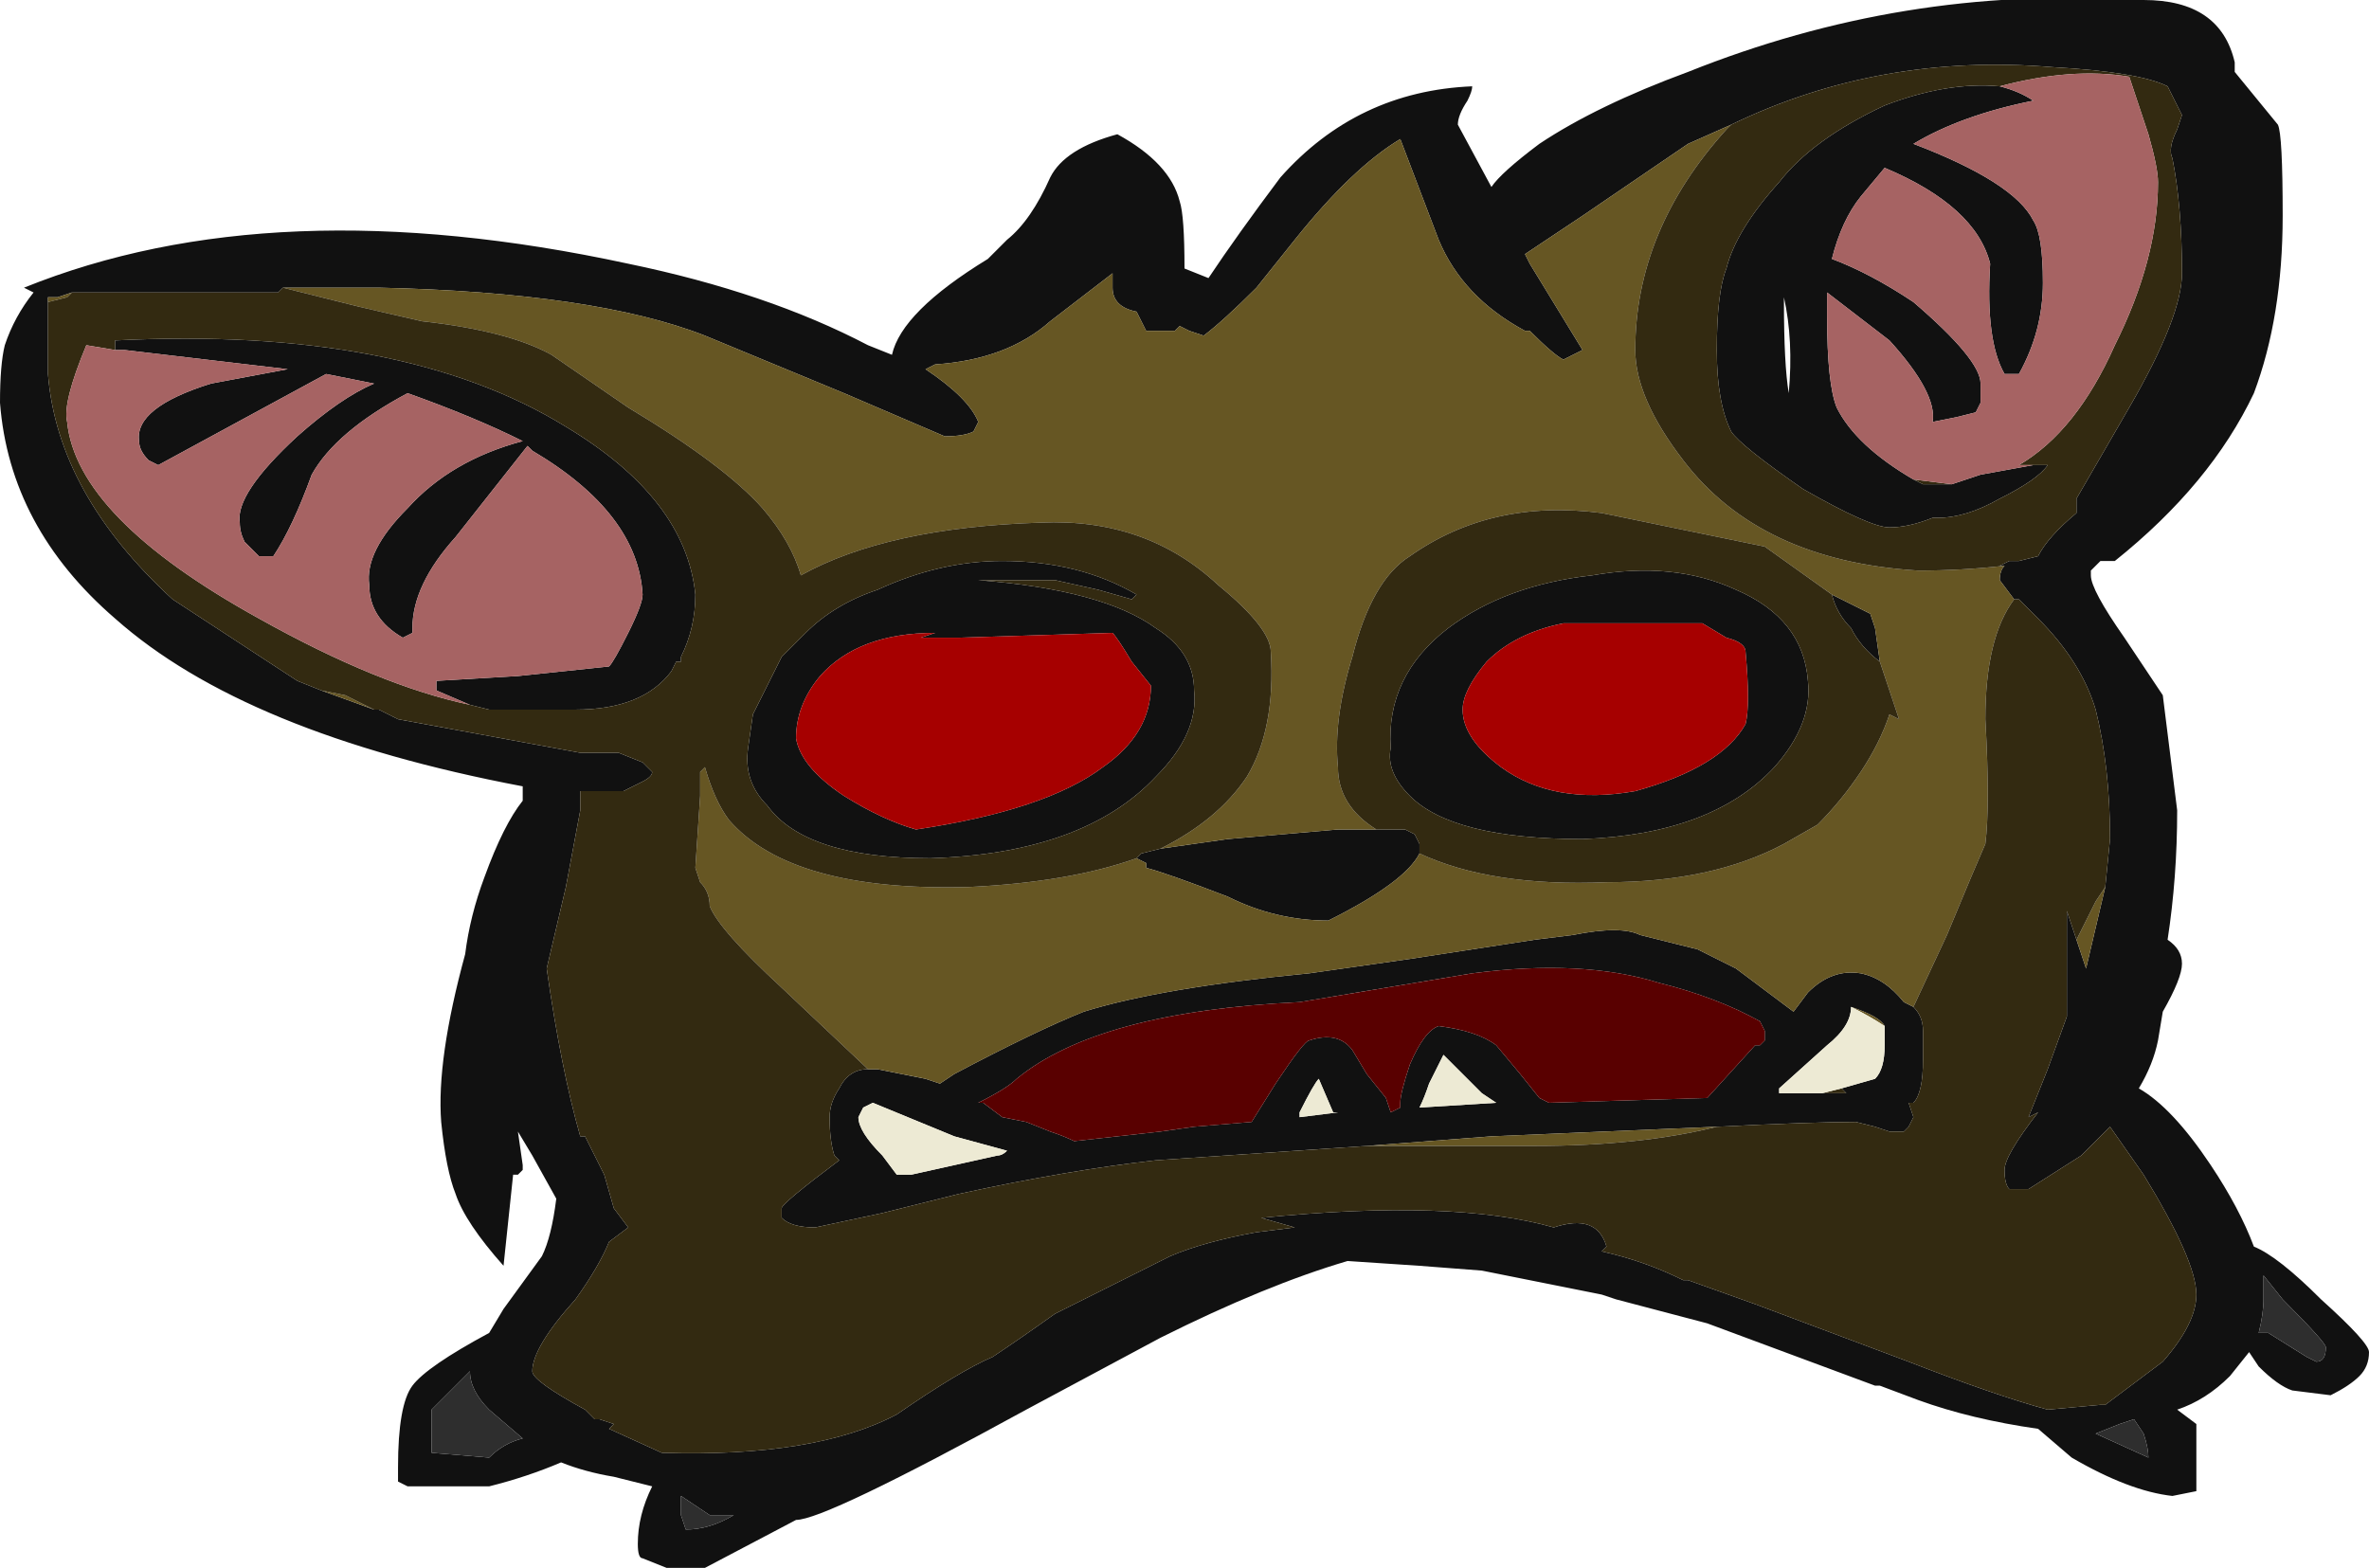 <?xml version="1.0" encoding="UTF-8" standalone="no"?>
<svg xmlns:ffdec="https://www.free-decompiler.com/flash" xmlns:xlink="http://www.w3.org/1999/xlink" ffdec:objectType="shape" height="16.35px" width="24.7px" xmlns="http://www.w3.org/2000/svg">
  <g transform="matrix(1.0, 0.0, 0.0, 1.0, 13.45, 8.8)">
    <path d="M7.4 -7.9 Q7.6 -7.85 7.75 -7.75 7.0 -7.6 6.5 -7.3 7.55 -6.9 7.75 -6.5 7.85 -6.35 7.85 -5.85 7.85 -5.35 7.6 -4.9 L7.45 -4.9 Q7.25 -5.25 7.3 -6.05 7.15 -6.65 6.2 -7.05 L5.95 -6.75 Q5.75 -6.5 5.65 -6.1 6.05 -5.95 6.5 -5.65 7.2 -5.05 7.2 -4.8 L7.2 -4.6 7.15 -4.5 6.95 -4.45 6.7 -4.4 Q6.75 -4.7 6.25 -5.25 L5.6 -5.75 5.6 -5.5 Q5.6 -4.8 5.7 -4.55 5.9 -4.15 6.5 -3.8 L6.6 -3.75 6.9 -3.75 7.2 -3.85 7.75 -3.95 7.9 -3.95 Q7.8 -3.8 7.4 -3.6 7.05 -3.4 6.75 -3.4 L6.7 -3.4 Q6.45 -3.3 6.25 -3.3 6.05 -3.3 5.35 -3.7 4.7 -4.15 4.6 -4.3 4.45 -4.6 4.45 -5.15 4.45 -5.75 4.55 -6.0 4.65 -6.4 5.1 -6.9 5.45 -7.35 6.2 -7.7 6.85 -7.95 7.4 -7.9 M7.45 -2.9 L7.4 -2.9 7.5 -2.95 7.6 -2.95 7.8 -3.0 Q7.9 -3.2 8.2 -3.45 L8.2 -3.6 8.75 -4.55 Q9.3 -5.5 9.3 -5.95 9.3 -6.65 9.2 -7.15 9.15 -7.25 9.25 -7.45 L9.3 -7.6 9.15 -7.9 Q8.85 -8.05 7.95 -8.1 6.15 -8.25 4.6 -7.5 L4.15 -7.3 3.05 -6.55 2.45 -6.15 2.5 -6.05 3.05 -5.15 Q2.95 -5.1 2.85 -5.05 2.75 -5.1 2.5 -5.35 L2.45 -5.35 Q1.8 -5.7 1.55 -6.3 L1.15 -7.35 Q0.65 -7.05 0.05 -6.3 L-0.35 -5.8 Q-0.7 -5.45 -0.9 -5.3 L-1.05 -5.35 -1.15 -5.4 -1.2 -5.35 -1.5 -5.35 -1.6 -5.55 Q-1.85 -5.6 -1.85 -5.8 L-1.85 -5.95 -2.5 -5.45 Q-2.95 -5.05 -3.7 -5.0 L-3.8 -4.95 Q-3.35 -4.65 -3.25 -4.4 L-3.3 -4.3 Q-3.4 -4.25 -3.6 -4.25 L-4.65 -4.7 -6.1 -5.3 Q-7.25 -5.75 -9.5 -5.8 L-10.5 -5.8 -10.55 -5.75 -12.7 -5.75 -12.85 -5.7 -12.95 -5.7 -12.95 -5.65 -12.95 -4.9 Q-12.85 -3.65 -11.65 -2.55 L-10.35 -1.7 -10.1 -1.6 -9.55 -1.4 -9.5 -1.4 -9.3 -1.3 -7.4 -0.95 -7.0 -0.95 -6.75 -0.85 -6.65 -0.75 Q-6.65 -0.7 -6.75 -0.65 L-6.95 -0.55 -7.4 -0.55 -7.4 -0.35 -7.55 0.45 -7.75 1.3 Q-7.6 2.35 -7.4 3.05 L-7.35 3.05 -7.15 3.45 -7.05 3.8 -6.9 4.0 -7.1 4.15 Q-7.2 4.4 -7.45 4.75 -7.9 5.25 -7.9 5.5 -7.9 5.6 -7.35 5.9 L-7.25 6.0 -7.2 6.0 -7.05 6.05 -7.1 6.1 -6.55 6.35 Q-4.95 6.4 -4.1 5.95 -3.45 5.5 -3.1 5.35 -2.8 5.15 -2.45 4.9 L-1.25 4.3 Q-0.9 4.15 -0.35 4.05 L0.05 4.0 -0.3 3.9 Q1.7 3.7 2.75 4.0 3.2 3.85 3.3 4.2 L3.25 4.25 Q3.7 4.35 4.1 4.55 L4.15 4.55 4.85 4.8 6.45 5.4 Q7.35 5.75 7.9 5.9 L8.45 5.85 8.5 5.85 9.1 5.4 Q9.45 5.0 9.45 4.7 9.45 4.35 8.9 3.45 L8.55 2.95 8.25 3.25 7.7 3.6 7.5 3.6 Q7.45 3.55 7.45 3.4 7.45 3.25 7.8 2.8 L7.7 2.85 7.9 2.35 8.1 1.8 8.1 0.7 8.2 1.0 8.3 1.3 8.5 0.45 8.55 -0.05 Q8.55 -0.8 8.4 -1.4 8.25 -1.9 7.8 -2.35 L7.6 -2.55 7.55 -2.55 7.4 -2.75 Q7.4 -2.85 7.45 -2.9 M8.9 -8.8 Q9.7 -8.8 9.85 -8.15 L9.85 -8.05 10.3 -7.5 Q10.35 -7.4 10.35 -6.55 10.35 -5.5 10.05 -4.7 9.6 -3.75 8.6 -2.95 L8.45 -2.95 8.35 -2.85 8.35 -2.8 Q8.35 -2.65 8.7 -2.15 L9.1 -1.55 9.25 -0.35 Q9.25 0.35 9.15 1.0 9.3 1.1 9.3 1.25 9.3 1.4 9.1 1.75 L9.05 2.05 Q9.0 2.3 8.85 2.55 9.2 2.75 9.6 3.35 9.9 3.8 10.05 4.2 10.3 4.3 10.75 4.75 11.25 5.2 11.25 5.3 11.25 5.45 11.15 5.55 11.05 5.65 10.85 5.75 L10.45 5.7 Q10.3 5.65 10.1 5.45 L10.0 5.3 9.8 5.55 Q9.55 5.8 9.25 5.9 L9.45 6.05 9.45 6.75 9.2 6.8 Q8.75 6.75 8.15 6.4 L7.8 6.1 Q7.1 6.0 6.55 5.8 L6.15 5.65 6.1 5.65 Q4.75 5.15 4.35 5.0 L3.4 4.75 3.25 4.7 2.0 4.45 1.35 4.4 0.6 4.35 Q-0.25 4.6 -1.35 5.15 L-2.75 5.9 Q-4.85 7.05 -5.15 7.05 L-6.1 7.55 -6.5 7.55 -6.75 7.45 Q-6.8 7.45 -6.8 7.3 -6.8 7.0 -6.65 6.7 -6.85 6.65 -7.05 6.6 -7.35 6.55 -7.6 6.45 -7.95 6.6 -8.35 6.7 L-9.2 6.7 -9.3 6.65 -9.3 6.5 Q-9.3 5.85 -9.15 5.65 -9.0 5.45 -8.35 5.1 L-8.2 4.85 -7.8 4.3 Q-7.7 4.1 -7.65 3.7 L-7.9 3.25 -8.05 3.0 -8.0 3.35 -8.0 3.4 -8.05 3.45 -8.1 3.45 -8.2 4.4 Q-8.6 3.95 -8.7 3.65 -8.8 3.4 -8.85 2.9 -8.9 2.25 -8.6 1.15 -8.55 0.75 -8.4 0.35 -8.2 -0.2 -8.0 -0.45 L-8.0 -0.6 Q-10.9 -1.15 -12.25 -2.35 -13.35 -3.3 -13.45 -4.6 -13.45 -5.0 -13.4 -5.2 -13.3 -5.5 -13.1 -5.75 L-13.2 -5.8 Q-10.6 -6.85 -6.9 -6.05 -5.45 -5.75 -4.4 -5.2 L-4.15 -5.1 Q-4.05 -5.55 -3.15 -6.1 L-2.95 -6.3 Q-2.7 -6.5 -2.5 -6.95 -2.35 -7.25 -1.8 -7.4 -1.25 -7.1 -1.15 -6.7 -1.1 -6.55 -1.1 -6.0 L-0.85 -5.9 Q-0.55 -6.35 -0.1 -6.95 0.7 -7.85 1.9 -7.9 1.9 -7.85 1.85 -7.75 1.75 -7.6 1.75 -7.5 L2.1 -6.85 Q2.2 -7.0 2.6 -7.3 3.2 -7.7 4.15 -8.05 6.4 -8.95 8.75 -8.8 L8.9 -8.8 M5.15 -5.65 Q5.15 -5.0 5.2 -4.7 5.25 -5.25 5.15 -5.7 L5.15 -5.65 M2.05 -1.9 Q1.8 -1.6 1.8 -1.4 1.8 -1.1 2.2 -0.8 2.75 -0.4 3.6 -0.55 4.5 -0.8 4.75 -1.25 4.8 -1.45 4.75 -2.0 4.75 -2.1 4.55 -2.15 L4.3 -2.3 2.85 -2.3 Q2.35 -2.2 2.05 -1.9 M5.65 -2.6 L6.05 -2.4 6.1 -2.25 6.15 -1.9 Q5.95 -2.05 5.85 -2.25 5.7 -2.4 5.65 -2.6 M1.35 0.1 Q1.2 0.4 0.4 0.8 -0.15 0.8 -0.65 0.55 -1.3 0.3 -1.5 0.25 L-1.5 0.2 -1.6 0.15 -1.55 0.1 -1.35 0.05 -0.65 -0.05 0.5 -0.15 0.9 -0.15 1.2 -0.15 1.3 -0.1 1.35 0.0 1.35 0.1 M-4.4 2.35 L-4.3 2.35 -3.8 2.45 -3.65 2.5 -3.5 2.4 Q-2.65 1.95 -2.15 1.75 -1.35 1.5 0.2 1.35 L1.25 1.2 2.55 1.0 2.95 0.95 Q3.45 0.85 3.65 0.95 L4.25 1.1 4.65 1.3 5.25 1.75 5.4 1.55 Q5.65 1.3 5.95 1.35 6.2 1.4 6.4 1.65 L6.5 1.7 Q6.6 1.8 6.6 1.95 L6.6 2.25 Q6.6 2.6 6.5 2.7 L6.45 2.7 6.5 2.85 6.45 2.95 6.4 3.0 6.25 3.0 6.1 2.95 5.9 2.9 Q5.45 2.9 4.45 2.95 L2.1 3.05 0.8 3.15 -1.4 3.3 Q-2.3 3.4 -3.45 3.65 L-4.25 3.85 -4.95 4.0 Q-5.2 4.0 -5.3 3.9 L-5.3 3.8 Q-5.3 3.75 -4.7 3.3 L-4.75 3.25 Q-4.8 3.1 -4.8 2.85 -4.8 2.7 -4.7 2.55 -4.6 2.35 -4.4 2.35 M1.05 -1.0 Q1.0 -1.75 1.65 -2.25 2.25 -2.7 3.15 -2.8 4.0 -2.95 4.65 -2.65 5.35 -2.35 5.4 -1.7 5.45 -1.25 5.05 -0.8 4.4 -0.1 3.05 -0.05 1.7 -0.05 1.25 -0.5 1.0 -0.75 1.05 -1.0 M6.2 1.9 Q6.15 1.8 5.85 1.7 5.85 1.9 5.6 2.1 L5.1 2.55 5.1 2.6 5.3 2.6 5.8 2.6 5.75 2.55 6.1 2.45 Q6.2 2.35 6.2 2.1 L6.2 1.9 M8.4 6.15 L8.95 6.4 Q8.95 6.3 8.9 6.15 L8.8 6.0 8.65 6.05 8.4 6.15 M10.15 4.5 L10.15 4.75 Q10.15 4.9 10.1 5.1 L10.2 5.1 10.6 5.35 10.7 5.4 Q10.8 5.4 10.8 5.25 10.8 5.2 10.35 4.75 L10.15 4.5 M4.9 2.1 L4.95 2.05 4.95 1.95 4.9 1.85 Q4.45 1.6 3.85 1.45 3.05 1.2 1.9 1.35 L0.1 1.65 Q-2.0 1.75 -2.85 2.45 -2.95 2.55 -3.25 2.7 L-3.2 2.7 -3.0 2.85 -2.75 2.9 -2.5 3.0 Q-2.35 3.05 -2.25 3.1 L-1.35 3.0 -1.0 2.95 -0.4 2.9 -0.15 2.5 Q0.15 2.05 0.2 2.05 0.5 1.95 0.65 2.15 L0.8 2.4 1.0 2.65 1.05 2.8 1.15 2.75 1.15 2.7 Q1.15 2.6 1.25 2.3 1.4 1.95 1.55 1.9 1.95 1.95 2.15 2.1 L2.4 2.4 2.6 2.65 2.7 2.7 4.35 2.65 4.85 2.1 4.9 2.1 M0.5 2.8 L0.45 2.8 0.3 2.45 Q0.25 2.5 0.1 2.8 L0.1 2.85 0.5 2.8 M2.0 2.6 L1.6 2.2 1.45 2.5 Q1.4 2.65 1.35 2.75 L2.15 2.7 2.0 2.6 M-12.25 -5.15 L-12.25 -5.25 Q-9.25 -5.4 -7.55 -4.35 -6.3 -3.6 -6.2 -2.6 -6.2 -2.25 -6.35 -1.95 L-6.35 -1.9 -6.4 -1.9 -6.45 -1.8 Q-6.75 -1.4 -7.45 -1.4 L-8.05 -1.4 -8.35 -1.4 -8.55 -1.45 -8.9 -1.6 -8.9 -1.7 -8.05 -1.75 -7.1 -1.85 Q-7.05 -1.9 -6.9 -2.2 -6.75 -2.5 -6.75 -2.6 -6.8 -3.45 -7.9 -4.1 L-7.95 -4.15 -8.7 -3.2 Q-9.15 -2.7 -9.15 -2.25 L-9.15 -2.2 -9.25 -2.15 Q-9.6 -2.35 -9.6 -2.7 -9.65 -3.05 -9.2 -3.5 -8.75 -4.0 -8.0 -4.2 -8.5 -4.45 -9.2 -4.7 -9.95 -4.3 -10.2 -3.85 -10.4 -3.3 -10.6 -3.0 L-10.75 -3.0 -10.9 -3.15 Q-10.95 -3.25 -10.95 -3.35 -11.0 -3.65 -10.35 -4.25 -9.9 -4.65 -9.55 -4.8 L-10.05 -4.9 Q-10.6 -4.6 -11.8 -3.95 L-11.9 -4.0 Q-12.0 -4.1 -12.0 -4.2 -12.05 -4.55 -11.25 -4.8 L-10.45 -4.95 -12.15 -5.15 -12.25 -5.15 M-3.0 -2.95 Q-2.2 -2.95 -1.6 -2.6 L-1.65 -2.55 -2.0 -2.65 -2.45 -2.75 -3.25 -2.75 Q-1.95 -2.65 -1.4 -2.25 -1.0 -2.0 -1.0 -1.6 -0.95 -1.15 -1.4 -0.7 -2.15 0.1 -3.75 0.15 -5.05 0.15 -5.45 -0.4 -5.7 -0.65 -5.65 -1.0 L-5.6 -1.35 -5.3 -1.95 -5.05 -2.2 Q-4.75 -2.5 -4.3 -2.65 -3.65 -2.95 -3.0 -2.95 M-3.7 -2.2 Q-4.5 -2.2 -4.9 -1.75 -5.15 -1.45 -5.15 -1.1 -5.1 -0.8 -4.65 -0.5 -4.25 -0.25 -3.9 -0.15 -2.55 -0.35 -1.95 -0.8 -1.45 -1.15 -1.45 -1.65 L-1.65 -1.9 Q-1.8 -2.15 -1.85 -2.2 L-3.45 -2.15 -3.85 -2.15 -3.7 -2.2 M-4.5 2.85 Q-4.5 3.0 -4.25 3.25 L-4.1 3.45 -3.95 3.45 -3.05 3.25 Q-3.0 3.25 -2.95 3.2 L-3.5 3.05 -4.35 2.7 -4.45 2.75 -4.5 2.85 M-8.95 6.35 L-8.35 6.4 Q-8.2 6.25 -8.0 6.2 L-8.35 5.9 Q-8.55 5.7 -8.55 5.5 L-8.95 5.9 -8.95 6.35 M-6.35 6.8 L-6.35 7.0 -6.3 7.15 Q-6.05 7.15 -5.8 7.0 L-6.05 7.0 Q-6.2 6.9 -6.35 6.8" fill="#111111" fill-rule="evenodd" stroke="none"/>
    <path d="M2.05 -1.9 Q2.35 -2.2 2.85 -2.3 L4.3 -2.3 4.55 -2.15 Q4.75 -2.1 4.75 -2.0 4.8 -1.45 4.75 -1.25 4.5 -0.8 3.6 -0.55 2.75 -0.4 2.2 -0.8 1.8 -1.1 1.8 -1.4 1.8 -1.6 2.05 -1.9 M-3.7 -2.2 L-3.85 -2.15 -3.45 -2.15 -1.85 -2.2 Q-1.8 -2.15 -1.65 -1.9 L-1.45 -1.65 Q-1.45 -1.15 -1.95 -0.8 -2.55 -0.35 -3.9 -0.15 -4.25 -0.25 -4.65 -0.5 -5.1 -0.8 -5.15 -1.1 -5.15 -1.45 -4.9 -1.75 -4.5 -2.2 -3.7 -2.2" fill="#a60000" fill-rule="evenodd" stroke="none"/>
    <path d="M4.6 -7.5 L4.55 -7.45 Q3.6 -6.4 3.6 -5.15 3.6 -4.65 4.1 -4.0 4.9 -2.95 6.55 -2.85 7.0 -2.85 7.45 -2.9 7.4 -2.85 7.4 -2.75 L7.55 -2.55 Q7.25 -2.15 7.25 -1.3 7.3 -0.4 7.25 0.0 L7.1 0.35 6.85 0.95 6.5 1.7 6.4 1.65 Q6.2 1.4 5.95 1.35 5.65 1.3 5.4 1.55 L5.25 1.75 4.65 1.3 4.25 1.1 3.65 0.95 Q3.45 0.85 2.95 0.95 L2.55 1.0 1.25 1.2 0.2 1.35 Q-1.35 1.5 -2.15 1.75 -2.65 1.95 -3.5 2.4 L-3.65 2.5 -3.8 2.45 -4.3 2.35 -4.4 2.35 -5.3 1.5 Q-5.95 0.9 -6.05 0.65 -6.05 0.5 -6.15 0.4 L-6.2 0.25 -6.15 -0.5 Q-6.15 -0.65 -6.15 -0.75 L-6.1 -0.8 Q-6.0 -0.45 -5.85 -0.25 -5.2 0.5 -3.35 0.45 -2.3 0.4 -1.6 0.15 L-1.5 0.2 -1.5 0.25 Q-1.3 0.3 -0.65 0.55 -0.15 0.8 0.4 0.8 1.2 0.4 1.35 0.1 2.1 0.45 3.3 0.4 4.4 0.4 5.15 0.0 L5.5 -0.2 Q5.75 -0.45 5.95 -0.75 6.15 -1.05 6.25 -1.35 L6.35 -1.3 6.15 -1.9 6.1 -2.25 6.05 -2.4 5.65 -2.6 4.95 -3.1 3.25 -3.45 Q2.1 -3.6 1.25 -3.0 0.85 -2.75 0.65 -1.95 0.45 -1.3 0.5 -0.8 0.5 -0.4 0.9 -0.15 L0.5 -0.15 -0.65 -0.05 -1.35 0.05 Q-0.75 -0.25 -0.45 -0.7 -0.15 -1.2 -0.2 -2.0 -0.2 -2.25 -0.75 -2.7 -1.5 -3.4 -2.6 -3.35 -4.2 -3.3 -5.1 -2.8 -5.2 -3.15 -5.5 -3.5 -5.9 -3.95 -6.9 -4.55 L-7.7 -5.1 Q-8.15 -5.35 -9.05 -5.45 L-9.7 -5.6 -10.5 -5.8 -9.5 -5.8 Q-7.25 -5.75 -6.1 -5.3 L-4.65 -4.7 -3.6 -4.25 Q-3.4 -4.25 -3.3 -4.3 L-3.25 -4.4 Q-3.35 -4.65 -3.8 -4.95 L-3.7 -5.0 Q-2.95 -5.05 -2.5 -5.45 L-1.85 -5.95 -1.85 -5.8 Q-1.85 -5.6 -1.6 -5.55 L-1.5 -5.35 -1.2 -5.35 -1.15 -5.4 -1.05 -5.35 -0.9 -5.3 Q-0.7 -5.45 -0.35 -5.8 L0.05 -6.3 Q0.65 -7.05 1.15 -7.35 L1.55 -6.3 Q1.8 -5.7 2.45 -5.35 L2.5 -5.35 Q2.75 -5.1 2.85 -5.05 2.95 -5.1 3.05 -5.15 L2.5 -6.05 2.45 -6.15 3.05 -6.55 4.15 -7.3 4.6 -7.5 M8.5 0.45 L8.3 1.3 8.2 1.0 8.4 0.6 8.5 0.45 M-9.55 -1.4 L-10.1 -1.6 -9.85 -1.55 -9.55 -1.4 M-12.95 -5.65 L-12.95 -5.7 -12.85 -5.7 -12.7 -5.75 -12.75 -5.7 -12.95 -5.65 M5.85 1.7 Q6.15 1.8 6.2 1.9 6.05 1.8 5.85 1.7 M5.3 2.6 L5.1 2.6 5.35 2.6 5.3 2.6 M4.45 2.95 Q3.65 3.15 2.55 3.15 L0.8 3.15 2.1 3.05 4.45 2.95 M-8.05 -1.4 L-7.45 -1.4 -8.05 -1.4" fill="#665623" fill-rule="evenodd" stroke="none"/>
    <path d="M6.5 -3.8 L6.9 -3.75 6.6 -3.75 6.5 -3.8 M7.75 -3.95 L7.6 -3.95 Q8.2 -4.3 8.6 -5.2 9.05 -6.1 9.05 -6.9 9.05 -7.05 8.95 -7.4 L8.75 -8.0 Q8.15 -8.1 7.4 -7.9 6.85 -7.95 6.2 -7.7 5.45 -7.35 5.1 -6.9 4.65 -6.4 4.55 -6.0 4.45 -5.75 4.45 -5.15 4.45 -4.6 4.6 -4.3 4.7 -4.15 5.35 -3.7 6.05 -3.3 6.25 -3.3 6.45 -3.3 6.7 -3.4 L6.75 -3.4 Q7.05 -3.4 7.4 -3.6 7.8 -3.8 7.9 -3.95 L7.75 -3.95 M4.6 -7.5 Q6.15 -8.25 7.95 -8.1 8.85 -8.05 9.15 -7.9 L9.3 -7.6 9.25 -7.45 Q9.15 -7.25 9.2 -7.15 9.3 -6.65 9.3 -5.95 9.3 -5.5 8.75 -4.55 L8.2 -3.6 8.2 -3.45 Q7.9 -3.2 7.8 -3.0 L7.6 -2.95 7.5 -2.95 7.4 -2.9 7.45 -2.9 Q7.0 -2.85 6.55 -2.85 4.9 -2.95 4.1 -4.0 3.6 -4.65 3.6 -5.15 3.6 -6.4 4.55 -7.45 L4.6 -7.5 M7.55 -2.55 L7.6 -2.55 7.8 -2.35 Q8.25 -1.9 8.4 -1.4 8.55 -0.8 8.55 -0.05 L8.5 0.45 8.4 0.6 8.2 1.0 8.1 0.7 8.1 1.8 7.9 2.35 7.7 2.85 7.8 2.8 Q7.45 3.25 7.45 3.4 7.45 3.55 7.5 3.6 L7.7 3.6 8.25 3.25 8.55 2.95 8.9 3.45 Q9.45 4.35 9.45 4.7 9.45 5.0 9.1 5.4 L8.5 5.85 8.45 5.85 7.9 5.9 Q7.35 5.75 6.45 5.4 L4.85 4.8 4.15 4.55 4.1 4.55 Q3.7 4.35 3.25 4.25 L3.3 4.2 Q3.2 3.85 2.75 4.0 1.7 3.7 -0.3 3.9 L0.05 4.0 -0.35 4.05 Q-0.9 4.15 -1.25 4.3 L-2.45 4.9 Q-2.8 5.15 -3.1 5.35 -3.45 5.5 -4.1 5.95 -4.95 6.4 -6.55 6.35 L-7.1 6.1 -7.05 6.05 -7.2 6.0 -7.25 6.0 -7.35 5.9 Q-7.9 5.6 -7.9 5.5 -7.9 5.25 -7.45 4.75 -7.2 4.4 -7.1 4.15 L-6.9 4.0 -7.05 3.8 -7.15 3.45 -7.35 3.05 -7.4 3.05 Q-7.6 2.35 -7.75 1.3 L-7.55 0.45 -7.4 -0.35 -7.4 -0.55 -6.95 -0.55 -6.75 -0.65 Q-6.65 -0.7 -6.65 -0.75 L-6.75 -0.85 -7.0 -0.95 -7.4 -0.95 -9.3 -1.3 -9.5 -1.4 -9.55 -1.4 -9.85 -1.55 -10.1 -1.6 -10.35 -1.7 -11.65 -2.55 Q-12.85 -3.65 -12.95 -4.9 L-12.95 -5.65 -12.75 -5.7 -12.7 -5.75 -10.55 -5.75 -10.5 -5.8 -9.7 -5.6 -9.05 -5.45 Q-8.15 -5.35 -7.7 -5.1 L-6.9 -4.55 Q-5.9 -3.95 -5.5 -3.5 -5.2 -3.15 -5.1 -2.8 -4.2 -3.3 -2.6 -3.35 -1.5 -3.4 -0.75 -2.7 -0.2 -2.25 -0.2 -2.0 -0.15 -1.2 -0.45 -0.7 -0.75 -0.25 -1.35 0.05 L-1.55 0.1 -1.6 0.15 Q-2.3 0.4 -3.35 0.45 -5.2 0.5 -5.85 -0.25 -6.0 -0.45 -6.1 -0.8 L-6.15 -0.75 Q-6.15 -0.65 -6.15 -0.5 L-6.2 0.25 -6.15 0.4 Q-6.05 0.5 -6.05 0.65 -5.95 0.9 -5.3 1.5 L-4.4 2.35 Q-4.6 2.35 -4.7 2.55 -4.8 2.7 -4.8 2.85 -4.8 3.1 -4.75 3.25 L-4.7 3.3 Q-5.3 3.75 -5.3 3.8 L-5.3 3.9 Q-5.2 4.0 -4.95 4.0 L-4.25 3.85 -3.45 3.65 Q-2.3 3.4 -1.4 3.3 L0.8 3.15 2.55 3.15 Q3.65 3.15 4.45 2.95 5.45 2.9 5.9 2.9 L6.1 2.95 6.25 3.0 6.4 3.0 6.45 2.95 6.5 2.85 6.45 2.7 6.5 2.7 Q6.6 2.6 6.6 2.25 L6.6 1.95 Q6.6 1.8 6.5 1.7 L6.85 0.95 7.1 0.35 7.25 0.0 Q7.3 -0.4 7.25 -1.3 7.25 -2.15 7.55 -2.55 M0.9 -0.15 Q0.5 -0.4 0.5 -0.8 0.45 -1.3 0.65 -1.95 0.85 -2.75 1.25 -3.0 2.1 -3.6 3.25 -3.45 L4.95 -3.1 5.65 -2.6 Q5.7 -2.4 5.85 -2.25 5.95 -2.05 6.15 -1.9 L6.35 -1.3 6.25 -1.35 Q6.15 -1.05 5.95 -0.75 5.75 -0.45 5.5 -0.2 L5.15 0.0 Q4.4 0.4 3.3 0.4 2.1 0.45 1.35 0.1 L1.35 0.0 1.3 -0.1 1.2 -0.15 0.9 -0.15 M1.05 -1.0 Q1.0 -0.75 1.25 -0.5 1.7 -0.05 3.05 -0.05 4.4 -0.1 5.05 -0.8 5.45 -1.25 5.4 -1.7 5.35 -2.35 4.65 -2.65 4.0 -2.95 3.15 -2.8 2.25 -2.7 1.65 -2.25 1.0 -1.75 1.05 -1.0 M5.75 2.55 L5.8 2.6 5.3 2.6 5.35 2.6 5.55 2.6 5.75 2.55 M-7.45 -1.4 Q-6.75 -1.4 -6.45 -1.8 L-6.4 -1.9 -6.35 -1.9 -6.35 -1.95 Q-6.2 -2.25 -6.2 -2.6 -6.3 -3.6 -7.55 -4.35 -9.25 -5.4 -12.25 -5.25 L-12.25 -5.15 -12.55 -5.2 Q-12.8 -4.6 -12.75 -4.4 -12.65 -3.4 -10.75 -2.35 -9.5 -1.65 -8.55 -1.45 L-8.35 -1.4 -8.05 -1.4 -7.45 -1.4 M-3.0 -2.95 Q-3.65 -2.95 -4.3 -2.65 -4.75 -2.5 -5.05 -2.2 L-5.3 -1.95 -5.6 -1.35 -5.65 -1.0 Q-5.7 -0.65 -5.45 -0.4 -5.05 0.15 -3.75 0.15 -2.15 0.1 -1.4 -0.7 -0.95 -1.15 -1.0 -1.6 -1.0 -2.0 -1.4 -2.25 -1.95 -2.65 -3.25 -2.75 L-2.45 -2.75 -2.0 -2.65 -1.65 -2.55 -1.6 -2.6 Q-2.2 -2.95 -3.0 -2.95" fill="#332a11" fill-rule="evenodd" stroke="none"/>
    <path d="M10.15 4.5 L10.35 4.75 Q10.8 5.2 10.8 5.25 10.8 5.4 10.7 5.4 L10.6 5.35 10.2 5.1 10.1 5.1 Q10.15 4.9 10.15 4.75 L10.15 4.5 M8.4 6.15 L8.65 6.05 8.8 6.0 8.9 6.15 Q8.95 6.3 8.95 6.4 L8.4 6.15 M-6.35 6.8 Q-6.2 6.9 -6.05 7.0 L-5.8 7.0 Q-6.05 7.15 -6.3 7.15 L-6.35 7.0 -6.35 6.8 M-8.95 6.35 L-8.95 5.9 -8.55 5.5 Q-8.55 5.7 -8.35 5.9 L-8.0 6.2 Q-8.2 6.25 -8.35 6.4 L-8.95 6.35" fill="#2e2e2e" fill-rule="evenodd" stroke="none"/>
    <path d="M5.85 1.7 Q6.05 1.8 6.2 1.9 L6.2 2.1 Q6.2 2.35 6.1 2.45 L5.75 2.55 5.55 2.6 5.35 2.6 5.1 2.6 5.1 2.55 5.6 2.1 Q5.85 1.9 5.85 1.7 M2.0 2.6 L2.15 2.7 1.35 2.75 Q1.4 2.65 1.45 2.5 L1.6 2.2 2.0 2.6 M0.5 2.8 L0.1 2.85 0.1 2.8 Q0.25 2.5 0.3 2.45 L0.45 2.8 0.5 2.8 M-4.5 2.85 L-4.45 2.75 -4.35 2.7 -3.5 3.05 -2.95 3.2 Q-3.0 3.25 -3.05 3.25 L-3.95 3.45 -4.1 3.45 -4.25 3.25 Q-4.5 3.0 -4.5 2.85" fill="#edead4" fill-rule="evenodd" stroke="none"/>
    <path d="M6.5 -3.8 Q5.9 -4.15 5.7 -4.55 5.6 -4.8 5.6 -5.5 L5.6 -5.75 6.25 -5.25 Q6.75 -4.7 6.7 -4.4 L6.95 -4.45 7.15 -4.5 7.2 -4.6 7.2 -4.8 Q7.2 -5.05 6.5 -5.65 6.05 -5.95 5.65 -6.1 5.75 -6.5 5.95 -6.75 L6.2 -7.05 Q7.15 -6.65 7.3 -6.05 7.25 -5.25 7.45 -4.9 L7.6 -4.9 Q7.85 -5.35 7.85 -5.85 7.85 -6.35 7.75 -6.5 7.55 -6.9 6.5 -7.3 7.0 -7.6 7.75 -7.75 7.6 -7.85 7.4 -7.9 8.15 -8.1 8.75 -8.0 L8.95 -7.4 Q9.05 -7.05 9.05 -6.9 9.05 -6.1 8.6 -5.2 8.2 -4.3 7.6 -3.95 L7.75 -3.95 7.2 -3.85 6.9 -3.75 6.5 -3.8 M-12.25 -5.15 L-12.15 -5.15 -10.45 -4.95 -11.25 -4.8 Q-12.05 -4.55 -12.0 -4.2 -12.0 -4.1 -11.9 -4.0 L-11.8 -3.95 Q-10.6 -4.6 -10.05 -4.9 L-9.55 -4.8 Q-9.9 -4.65 -10.35 -4.25 -11.0 -3.65 -10.95 -3.35 -10.95 -3.25 -10.9 -3.15 L-10.75 -3.0 -10.6 -3.0 Q-10.4 -3.3 -10.2 -3.85 -9.95 -4.3 -9.2 -4.7 -8.5 -4.45 -8.0 -4.2 -8.75 -4.0 -9.2 -3.5 -9.65 -3.05 -9.6 -2.7 -9.6 -2.35 -9.25 -2.15 L-9.15 -2.2 -9.15 -2.25 Q-9.15 -2.7 -8.7 -3.2 L-7.95 -4.15 -7.9 -4.1 Q-6.8 -3.45 -6.75 -2.6 -6.75 -2.5 -6.9 -2.2 -7.05 -1.9 -7.1 -1.85 L-8.05 -1.75 -8.9 -1.7 -8.9 -1.6 -8.55 -1.45 Q-9.5 -1.65 -10.75 -2.35 -12.65 -3.4 -12.75 -4.4 -12.8 -4.6 -12.55 -5.2 L-12.25 -5.15" fill="#a66363" fill-rule="evenodd" stroke="none"/>
    <path d="M4.9 2.1 L4.85 2.1 4.35 2.65 2.7 2.7 2.6 2.65 2.4 2.4 2.15 2.1 Q1.95 1.95 1.55 1.9 1.4 1.95 1.25 2.3 1.15 2.6 1.15 2.7 L1.15 2.75 1.05 2.8 1.0 2.65 0.8 2.4 0.65 2.15 Q0.5 1.95 0.2 2.05 0.15 2.05 -0.15 2.5 L-0.4 2.9 -1.0 2.95 -1.35 3.0 -2.25 3.1 Q-2.35 3.05 -2.5 3.0 L-2.75 2.9 -3.0 2.85 -3.2 2.7 -3.25 2.7 Q-2.95 2.55 -2.85 2.45 -2.0 1.75 0.1 1.65 L1.9 1.35 Q3.05 1.2 3.85 1.45 4.45 1.6 4.9 1.85 L4.95 1.95 4.95 2.05 4.9 2.1" fill="#590000" fill-rule="evenodd" stroke="none"/>
  </g>
</svg>
